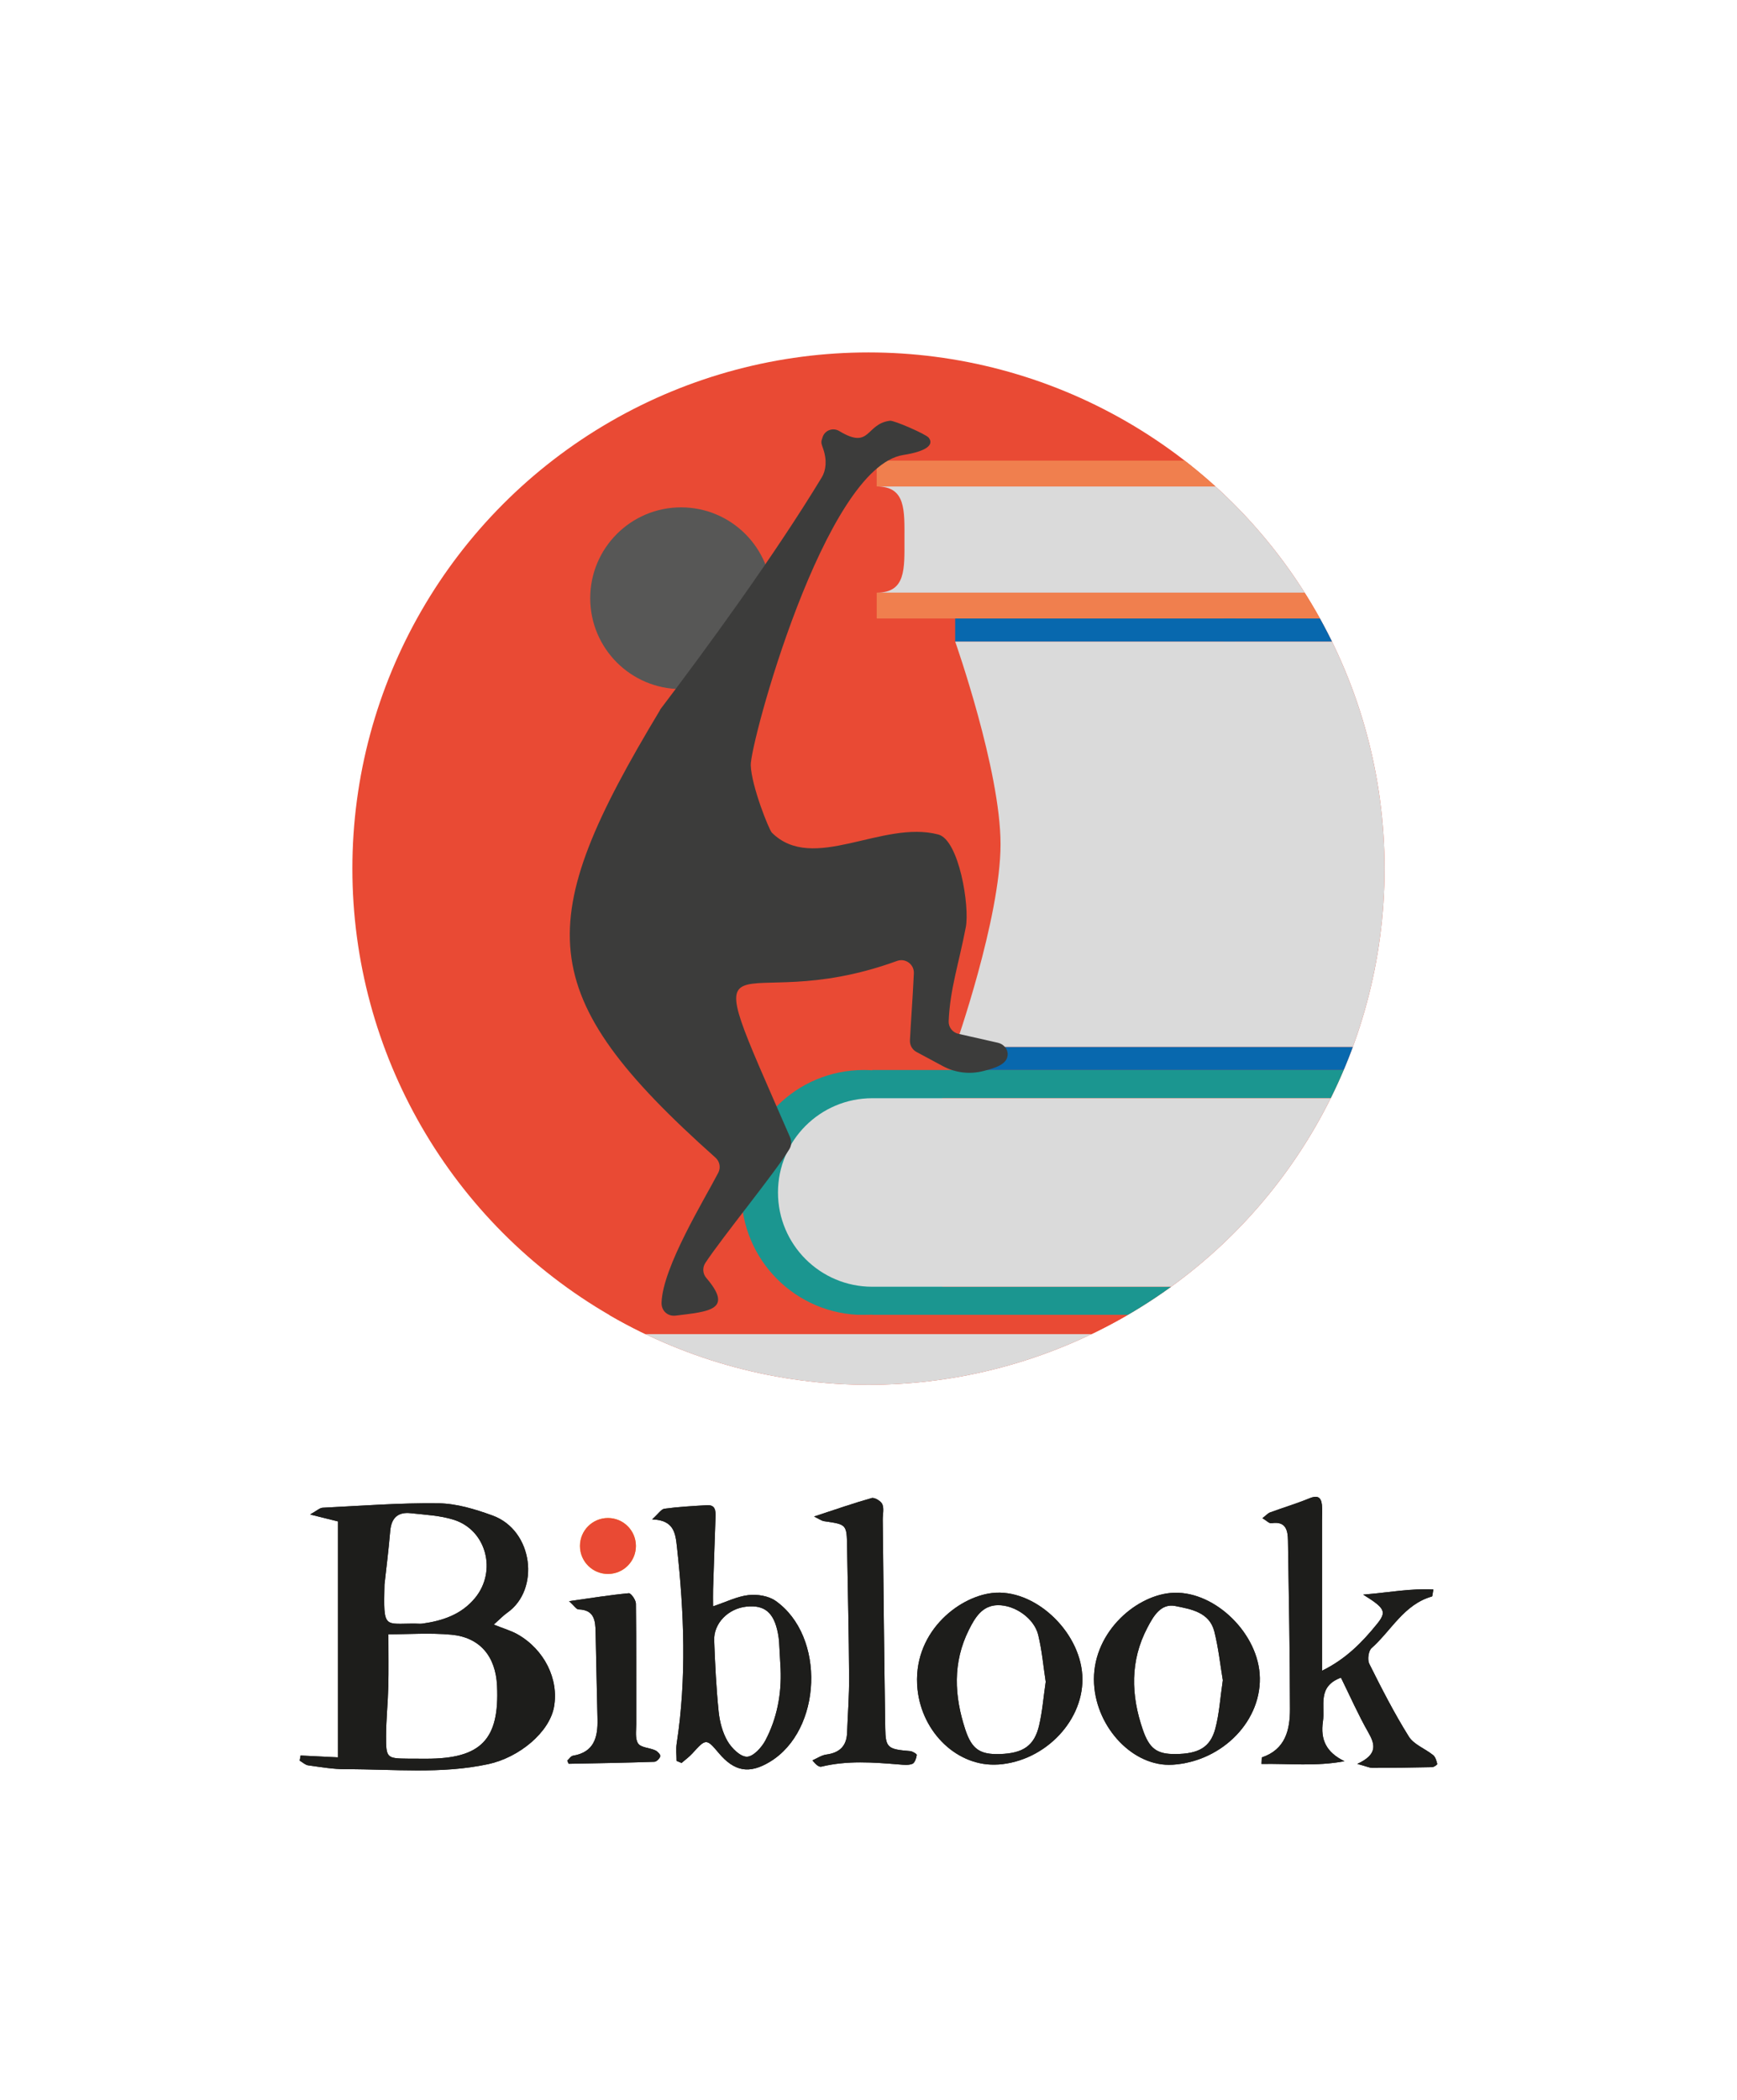 <?xml version="1.0" encoding="UTF-8"?>
<svg id="Calque_1" data-name="Calque 1" xmlns="http://www.w3.org/2000/svg" xmlns:xlink="http://www.w3.org/1999/xlink" viewBox="0 0 566.93 685.4">
  <defs>
    <style>
      .cls-1 {
        fill: #575756;
      }

      .cls-2 {
        fill: #f07f4e;
      }

      .cls-3 {
        fill: #f9b017;
      }

      .cls-4 {
        fill: #dadada;
      }

      .cls-5 {
        fill: #0868ae;
      }

      .cls-6 {
        fill: #3c3c3b;
      }

      .cls-7 {
        fill: #e94a34;
      }

      .cls-8 {
        clip-path: url(#clippath);
      }

      .cls-9 {
        fill: none;
      }

      .cls-10 {
        fill: #1b9690;
      }

      .cls-11 {
        fill: #1d1d1b;
      }
    </style>
    <clipPath id="clippath">
      <circle class="cls-9" cx="283.46" cy="283.46" r="168.45"/>
    </clipPath>
  </defs>
  <g>
    <path class="cls-11" d="M161.17,530.17c3.25,1.31,5.62,1.97,7.7,3.14,8.78,4.95,13.59,14.67,11.95,23.72-1.51,8.32-11.39,16.5-21.46,18.67-15.42,3.32-30.96,1.61-46.46,1.66-4.1,.01-8.22-.7-12.3-1.26-.98-.14-1.86-1.01-2.79-1.54l.3-1.67c3.82,.19,7.63,.37,12.21,.6v-76.99c-2.35-.59-5.02-1.25-9.1-2.27,2.22-1.24,3.12-2.15,4.06-2.2,12.63-.63,25.28-1.62,37.9-1.45,5.88,.08,11.94,1.94,17.56,3.98,13.36,4.85,15.57,24.2,4.83,31.72-1.35,.95-2.5,2.19-4.42,3.9Zm-34.41,3.16c0,6.43,.1,11.74-.03,17.06-.13,5.36-.7,10.72-.72,16.08-.03,7.27,.21,7.37,7.25,7.44,1.95,.02,3.91,.02,5.86,.02,17.87,.02,23.93-6.22,23.11-23.79-.45-9.61-5.56-15.8-14.9-16.68-6.94-.65-13.99-.13-20.57-.13Zm-1.27-16.25c-.36,14.84-.12,12.66,10.17,12.77,.73,0,1.47,.09,2.19,0,6.65-.93,12.77-2.97,17.23-8.41,7.11-8.67,3.74-21.99-6.81-25.43-4.5-1.46-9.44-1.67-14.21-2.2-4.1-.46-6.31,1.46-6.69,5.74-.59,6.78-1.44,13.53-1.88,17.54Z"/>
    <path class="cls-11" d="M443.01,575.62c6.79-3.15,5.79-6.41,3.51-10.41-3.23-5.67-5.87-11.68-8.85-17.73-7.85,2.91-5.12,9.16-5.88,14.26-.9,6.07,1.16,10.15,7.02,13.01-9.26,1.75-18.14,.72-27.08,.89,.1-1.3,.02-2.1,.19-2.16,7.64-2.61,9.12-8.98,9.11-15.77-.03-18.3-.36-36.59-.65-54.88-.05-3.4-.66-6.53-5.43-5.74-.69,.11-1.55-.84-2.92-1.65,1.18-.9,1.78-1.61,2.53-1.89,4.26-1.57,8.64-2.87,12.83-4.6,2.51-1.03,3.76-.48,4.06,2.08,.19,1.69,.04,3.41,.04,5.12v49.07c7.82-3.83,13.16-9.34,17.95-15.26,3.26-4.02,2.6-5.15-4.52-9.58,8.59-.7,15.54-2.08,22.92-1.67-.29,1.43-.28,2.22-.48,2.28-9.14,2.59-13.24,11.12-19.7,16.85-1.02,.9-1.41,3.79-.76,5.09,4.03,8.06,8.14,16.13,12.91,23.76,1.65,2.64,5.35,3.96,7.96,6.08,.75,.61,1.08,1.86,1.33,2.88,.05,.22-1.07,1.03-1.66,1.04-6.5,.15-13.01,.22-19.52,.24-.88,0-1.76-.45-4.93-1.31Z"/>
    <path class="cls-11" d="M220.82,574.66c0-1.89-.25-3.82,.04-5.67,3.28-21.38,2.43-42.75,.09-64.15-.51-4.61-1-8.77-8.11-9.01,2.06-1.84,2.96-3.34,4.05-3.49,4.57-.61,9.19-.86,13.8-1.14,2.9-.18,2.91,1.93,2.84,3.96-.26,7.79-.55,15.59-.79,23.38-.06,1.86,0,3.72,0,5.66,4.23-1.41,7.81-3.23,11.55-3.66,2.87-.33,6.52,.25,8.82,1.86,16.44,11.54,15.22,42.28-1.86,52.56-6.69,4.03-11.56,3.19-16.66-2.88-4.03-4.79-4.2-4.76-8.6,.12-1.05,1.16-2.36,2.09-3.55,3.13-.53-.23-1.06-.46-1.59-.68Zm33.95-30.01c-.16-2.91-.3-5.83-.48-8.74-.06-.97-.2-1.94-.38-2.89-1.3-6.78-4.35-9.35-10.29-8.72-5.97,.63-10.73,5.45-10.52,11.07,.29,7.73,.67,15.47,1.45,23.16,.34,3.31,1.25,6.82,2.9,9.66,1.33,2.28,4.16,5.1,6.31,5.09,2.06,0,4.81-2.98,6.04-5.3,3.81-7.23,5.31-15.12,4.97-23.33Z"/>
    <path class="cls-11" d="M382.68,575.89c-12.6,.81-24.78-11.82-25.6-26.41-.89-16.02,12.94-28.47,24.89-29.63,13.51-1.31,28.08,12.19,29.16,26.34,1.14,14.98-11.95,28.65-28.45,29.71Zm16.43-27.57c-.83-4.93-1.41-10.51-2.77-15.9-1.59-6.32-7.64-7.29-12.67-8.31-4.8-.97-7.2,3.3-9.16,7.02-5.71,10.85-5.4,22.06-1.51,33.34,2.16,6.26,4.66,7.98,10.62,7.94,7.53-.06,11.37-2.13,13.02-8.23,1.32-4.89,1.61-10.06,2.47-15.85Z"/>
    <path class="cls-11" d="M325.83,575.82c-13.19,.92-24.9-10.33-26.37-24.56-1.87-18.12,13.01-30.06,24.32-31.4,13.64-1.62,28.54,12.21,29.46,26.77,.92,14.44-11.92,28.12-27.42,29.2Zm15.48-26.96c-.75-4.87-1.21-10.21-2.46-15.35-1.28-5.28-7.49-9.77-13.22-9.68-5.06,.09-7.4,4.05-9.4,8.05-5.34,10.67-4.77,21.62-1.16,32.56,2.14,6.49,4.89,8.17,11.28,7.97,7.6-.24,11.26-2.7,12.81-9.38,1.04-4.46,1.4-9.08,2.14-14.16Z"/>
    <path class="cls-11" d="M265.68,494.9c6.95-2.28,12.84-4.35,18.83-6.03,.95-.27,3.05,1,3.48,2.04,.6,1.45,.1,3.34,.12,5.05,.26,22.65,.47,45.31,.82,67.96,.1,6.48,.81,6.92,8.15,7.53,.79,.07,2.19,.95,2.14,1.27-.16,1.05-.65,2.56-1.42,2.88-1.25,.51-2.84,.33-4.27,.21-8.5-.7-16.99-1.35-25.43,.71-.74,.18-1.68-.48-2.93-2.05,1.51-.66,2.98-1.69,4.55-1.9,4.3-.58,6.6-2.75,6.76-7.14,.22-6.06,.7-12.13,.66-18.19-.09-14.12-.43-28.24-.66-42.37-.12-7.42-.12-7.39-7.5-8.45-.84-.12-1.61-.73-3.29-1.53Z"/>
    <path class="cls-11" d="M185.15,574.56c.56-.5,1.15-1.49,1.88-1.61,6.9-1.14,8.11-6.04,7.99-11.84-.19-9.47-.46-18.94-.62-28.42-.07-3.9-.45-7.35-5.6-7.48-.67-.02-1.32-1.12-3.05-2.69,7.27-1.03,13.36-2.02,19.49-2.59,.69-.06,2.29,2.18,2.31,3.37,.16,13.1,.08,26.2,.11,39.3,0,2.17-.44,4.82,.62,6.37,.92,1.36,3.71,1.38,5.57,2.22,.74,.33,1.77,1.4,1.66,1.92-.16,.74-1.22,1.8-1.93,1.83-9.31,.32-18.63,.48-27.94,.65-.1,0-.2-.41-.48-1.01Z"/>
    <circle class="cls-3" cx="198.42" cy="504.51" r="9.13"/>
  </g>
  <g>
    <circle class="cls-7" cx="283.46" cy="283.46" r="168.45"/>
    <circle class="cls-1" cx="222.29" cy="195.22" r="29.65"/>
    <g class="cls-8">
      <g>
        <rect class="cls-2" x="494.92" y="168.56" width="20.38" height="20.38"/>
        <path class="cls-2" d="M517.29,176.08c0,14.22-11.53,25.76-25.76,25.76h-205.39v-8.43h186.34c-4.17-4.57-6.71-10.66-6.71-17.33s2.55-12.77,6.72-17.34h-186.36v-8.42h205.39c14.22,0,25.76,11.52,25.76,25.76Z"/>
        <path class="cls-4" d="M508.87,176.08c0,9.57-7.76,17.33-17.33,17.33h-205.4c9.57,0,9.06-7.76,9.06-17.33s.51-17.33-9.06-17.33h205.4c9.57,0,17.33,7.76,17.33,17.33Z"/>
        <path class="cls-5" d="M542.79,275.51c0,40.69-32.99,73.67-73.68,73.67h-157.36v-7.54h157.37c36.51,0,66.12-29.61,66.12-66.14s-29.61-66.12-66.12-66.12h-157.37v-7.54h157.36c40.69,0,73.68,32.98,73.68,73.67Z"/>
        <rect class="cls-5" x="399.37" y="201.84" width="3.96" height="7.51"/>
        <path class="cls-10" d="M284.67,349.18h190.43v9.2h-167.66c8.81,7.35,14.44,18.4,14.44,30.77s-5.63,23.42-14.42,30.76h-.01s167.65,.01,167.65,.01v9.2h-190.43v-.11c-.91,.08-1.83,.11-2.76,.11-22.07,0-39.96-17.89-39.96-39.97s17.89-39.97,39.96-39.97c.93,0,1.85,.03,2.76,.1v-.1Z"/>
        <rect class="cls-10" x="471.46" y="349.18" width="39.6" height="9.2"/>
        <rect class="cls-10" x="471.46" y="419.92" width="39.6" height="9.2"/>
        <path class="cls-7" d="M448.69,451.92c0,12.1-9.43,22-21.33,22.76-.49,.03-.98,.05-1.48,.05-6.09,0-11.61-2.38-15.7-6.27-4.38-4.15-7.11-10.03-7.11-16.54s2.73-12.39,7.11-16.54H168.28v-6.27H426.08c12.5,.1,22.62,10.27,22.62,22.81Z"/>
        <path class="cls-11" d="M425.88,474.73H169.56v-6.27h240.62c4.09,3.89,9.61,6.27,15.7,6.27Z"/>
        <path class="cls-11" d="M427.37,441.58v.05h-1.48c.5,0,.99-.02,1.48-.05Z"/>
        <path class="cls-4" d="M475.11,358.39v61.52h-190.43c-16.99,0-30.76-13.77-30.76-30.76s13.77-30.76,30.76-30.76h190.43Z"/>
        <path class="cls-4" d="M511.06,419.91h-39.6v-61.52h39.6c-16.98,0-21.73,13.77-21.73,30.76s4.75,30.76,21.73,30.76Z"/>
        <path class="cls-4" d="M442.62,451.92c0,9.14-7.42,16.55-16.55,16.55-.34,0-.69-.01-1.02-.04H169.3c8.66-.52,9.37-7.71,9.37-16.51s-1.25-16.55-10.39-16.55H426.08c9.13,0,16.55,7.41,16.55,16.55Z"/>
        <path class="cls-4" d="M535.25,275.5c0,36.53-29.61,66.14-66.12,66.14h-157.37s14.8-41.96,14.8-66.14-14.8-66.12-14.8-66.12h157.37c36.51,0,66.12,29.61,66.12,66.12Z"/>
      </g>
    </g>
    <path class="cls-6" d="M215.43,231.72c-41.83,69.51-41.95,92.56,18.09,146.06,1.39,1.24,1.78,3.26,.92,4.91-4.52,8.75-18.17,30.84-18.52,42.42-.08,2.66,2,4.55,4.64,4.22,10.8-1.34,18.97-1.79,9.95-12.31-1.17-1.37-1.29-3.36-.3-4.87,5.56-8.45,22.91-29.63,27.45-37.18,.7-1.17,.75-2.61,.2-3.86-32.61-74.75-19.24-37.81,34.92-57.52,2.74-1,5.62,1.12,5.49,4.03-.37,8.17-1.01,16.17-1.28,21.9-.07,1.57,.76,3.04,2.15,3.78l8.62,4.63c4.04,2.17,8.74,2.73,13.18,1.59,3.95-1.01,7.8-2.16,7.95-5.33,.09-1.88-1.36-3.49-3.19-3.9-3.23-.73-9.18-2.08-12.9-2.92-1.92-.43-3.25-2.16-3.17-4.13,.46-10.61,3.22-18.33,5.59-30.65,1.32-6.86-2.21-28.47-8.97-30.26-18.31-4.83-40.91,12.76-54.33-.61-.92-.92-6.61-15.04-6.89-21.95-.28-6.91,24.02-97.27,49.78-101.29,7.24-1.13,10.22-3.21,8.3-5.65-.93-1.17-11.34-5.69-12.63-5.53-8.05,1.01-6.27,9.59-16.56,3.37-2.01-1.21-4.62-.32-5.4,1.89-.61,1.75-.58,1.83,.14,3.88,1.31,3.7,.94,7.07-.47,9.38-15.58,25.7-37.62,55.83-52.56,75.52-.09,.11-.17,.23-.24,.35Z"/>
  </g>
  <path class="cls-11" d="M161.17,530.17c3.25,1.31,5.62,1.97,7.7,3.14,8.78,4.95,13.59,14.67,11.95,23.72-1.51,8.32-11.39,16.5-21.46,18.67-15.42,3.32-30.96,1.61-46.46,1.66-4.1,.01-8.22-.7-12.3-1.26-.98-.14-1.86-1.01-2.79-1.54l.3-1.67c3.82,.19,7.63,.37,12.21,.6v-76.99c-2.35-.59-5.02-1.25-9.1-2.27,2.22-1.24,3.12-2.15,4.06-2.2,12.63-.63,25.28-1.62,37.9-1.45,5.88,.08,11.94,1.94,17.56,3.98,13.36,4.85,15.57,24.2,4.83,31.72-1.35,.95-2.5,2.19-4.42,3.9Zm-34.41,3.16c0,6.43,.1,11.74-.03,17.06-.13,5.36-.7,10.72-.72,16.08-.03,7.27,.21,7.37,7.25,7.44,1.95,.02,3.91,.02,5.86,.02,17.87,.02,23.93-6.22,23.11-23.79-.45-9.61-5.56-15.8-14.9-16.68-6.94-.65-13.99-.13-20.57-.13Zm-1.27-16.25c-.36,14.84-.12,12.66,10.17,12.77,.73,0,1.47,.09,2.19,0,6.65-.93,12.77-2.97,17.23-8.41,7.11-8.67,3.74-21.99-6.81-25.43-4.5-1.46-9.44-1.67-14.21-2.2-4.1-.46-6.31,1.46-6.69,5.74-.59,6.78-1.44,13.53-1.88,17.54Z"/>
  <path class="cls-11" d="M443.01,575.62c6.79-3.15,5.79-6.41,3.51-10.41-3.23-5.67-5.87-11.68-8.85-17.73-7.85,2.91-5.12,9.16-5.88,14.26-.9,6.07,1.16,10.15,7.02,13.01-9.26,1.75-18.14,.72-27.08,.89,.1-1.3,.02-2.1,.19-2.16,7.64-2.61,9.12-8.98,9.11-15.77-.03-18.3-.36-36.59-.65-54.88-.05-3.4-.66-6.53-5.43-5.74-.69,.11-1.55-.84-2.92-1.65,1.18-.9,1.78-1.61,2.53-1.89,4.26-1.57,8.64-2.87,12.83-4.6,2.51-1.03,3.76-.48,4.06,2.08,.19,1.69,.04,3.41,.04,5.12v49.07c7.82-3.83,13.16-9.34,17.95-15.26,3.26-4.02,2.6-5.15-4.52-9.58,8.59-.7,15.54-2.08,22.92-1.67-.29,1.43-.28,2.22-.48,2.28-9.14,2.59-13.24,11.12-19.7,16.85-1.02,.9-1.41,3.79-.76,5.09,4.03,8.06,8.14,16.13,12.91,23.76,1.65,2.64,5.35,3.96,7.96,6.08,.75,.61,1.08,1.86,1.33,2.88,.05,.22-1.07,1.03-1.66,1.04-6.5,.15-13.01,.22-19.52,.24-.88,0-1.76-.45-4.93-1.31Z"/>
  <path class="cls-11" d="M220.82,574.66c0-1.89-.25-3.82,.04-5.67,3.28-21.38,2.43-42.75,.09-64.15-.51-4.61-1-8.77-8.11-9.01,2.06-1.84,2.96-3.34,4.05-3.49,4.57-.61,9.19-.86,13.8-1.14,2.9-.18,2.91,1.93,2.84,3.96-.26,7.79-.55,15.59-.79,23.38-.06,1.86,0,3.72,0,5.66,4.23-1.41,7.81-3.23,11.55-3.66,2.87-.33,6.52,.25,8.82,1.86,16.44,11.54,15.22,42.28-1.86,52.56-6.69,4.03-11.56,3.19-16.66-2.88-4.03-4.79-4.2-4.76-8.6,.12-1.05,1.16-2.36,2.09-3.55,3.13-.53-.23-1.06-.46-1.59-.68Zm33.95-30.01c-.16-2.91-.3-5.83-.48-8.74-.06-.97-.2-1.94-.38-2.89-1.3-6.78-4.35-9.35-10.29-8.72-5.97,.63-10.73,5.45-10.52,11.07,.29,7.73,.67,15.47,1.45,23.16,.34,3.31,1.25,6.82,2.9,9.66,1.33,2.28,4.16,5.1,6.31,5.09,2.06,0,4.81-2.98,6.04-5.3,3.81-7.23,5.31-15.12,4.97-23.33Z"/>
  <path class="cls-11" d="M382.68,575.89c-12.6,.81-24.78-11.82-25.6-26.41-.89-16.02,12.94-28.47,24.89-29.63,13.51-1.31,28.08,12.19,29.16,26.34,1.14,14.98-11.95,28.65-28.45,29.71Zm16.43-27.57c-.83-4.93-1.41-10.51-2.77-15.9-1.59-6.32-7.64-7.29-12.67-8.31-4.8-.97-7.2,3.3-9.16,7.02-5.71,10.85-5.4,22.06-1.51,33.34,2.16,6.26,4.66,7.98,10.62,7.94,7.53-.06,11.37-2.13,13.02-8.23,1.32-4.89,1.61-10.06,2.47-15.85Z"/>
  <path class="cls-11" d="M325.83,575.82c-13.19,.92-24.9-10.33-26.37-24.56-1.87-18.12,13.01-30.06,24.32-31.4,13.64-1.62,28.54,12.21,29.46,26.77,.92,14.44-11.92,28.12-27.42,29.2Zm15.48-26.96c-.75-4.87-1.21-10.21-2.46-15.35-1.28-5.28-7.49-9.77-13.22-9.68-5.06,.09-7.4,4.05-9.4,8.05-5.34,10.67-4.77,21.62-1.16,32.56,2.14,6.49,4.89,8.17,11.28,7.97,7.6-.24,11.26-2.7,12.81-9.38,1.04-4.46,1.4-9.08,2.14-14.16Z"/>
  <path class="cls-11" d="M265.68,494.9c6.95-2.28,12.84-4.35,18.83-6.03,.95-.27,3.05,1,3.48,2.04,.6,1.45,.1,3.34,.12,5.05,.26,22.65,.47,45.31,.82,67.96,.1,6.48,.81,6.92,8.15,7.53,.79,.07,2.19,.95,2.14,1.27-.16,1.05-.65,2.56-1.42,2.88-1.25,.51-2.84,.33-4.27,.21-8.5-.7-16.99-1.35-25.43,.71-.74,.18-1.68-.48-2.93-2.05,1.51-.66,2.98-1.69,4.55-1.9,4.3-.58,6.6-2.75,6.76-7.14,.22-6.06,.7-12.13,.66-18.19-.09-14.12-.43-28.24-.66-42.37-.12-7.42-.12-7.39-7.5-8.45-.84-.12-1.61-.73-3.29-1.53Z"/>
  <path class="cls-11" d="M185.15,574.56c.56-.5,1.15-1.49,1.88-1.61,6.9-1.14,8.11-6.04,7.99-11.84-.19-9.47-.46-18.94-.62-28.42-.07-3.9-.45-7.35-5.6-7.48-.67-.02-1.32-1.12-3.05-2.69,7.27-1.03,13.36-2.02,19.49-2.59,.69-.06,2.29,2.18,2.31,3.37,.16,13.1,.08,26.2,.11,39.3,0,2.17-.44,4.82,.62,6.37,.92,1.36,3.71,1.38,5.57,2.22,.74,.33,1.77,1.4,1.66,1.92-.16,.74-1.22,1.8-1.93,1.83-9.31,.32-18.63,.48-27.94,.65-.1,0-.2-.41-.48-1.01Z"/>
  <circle class="cls-7" cx="198.42" cy="504.51" r="9.13"/>
</svg>